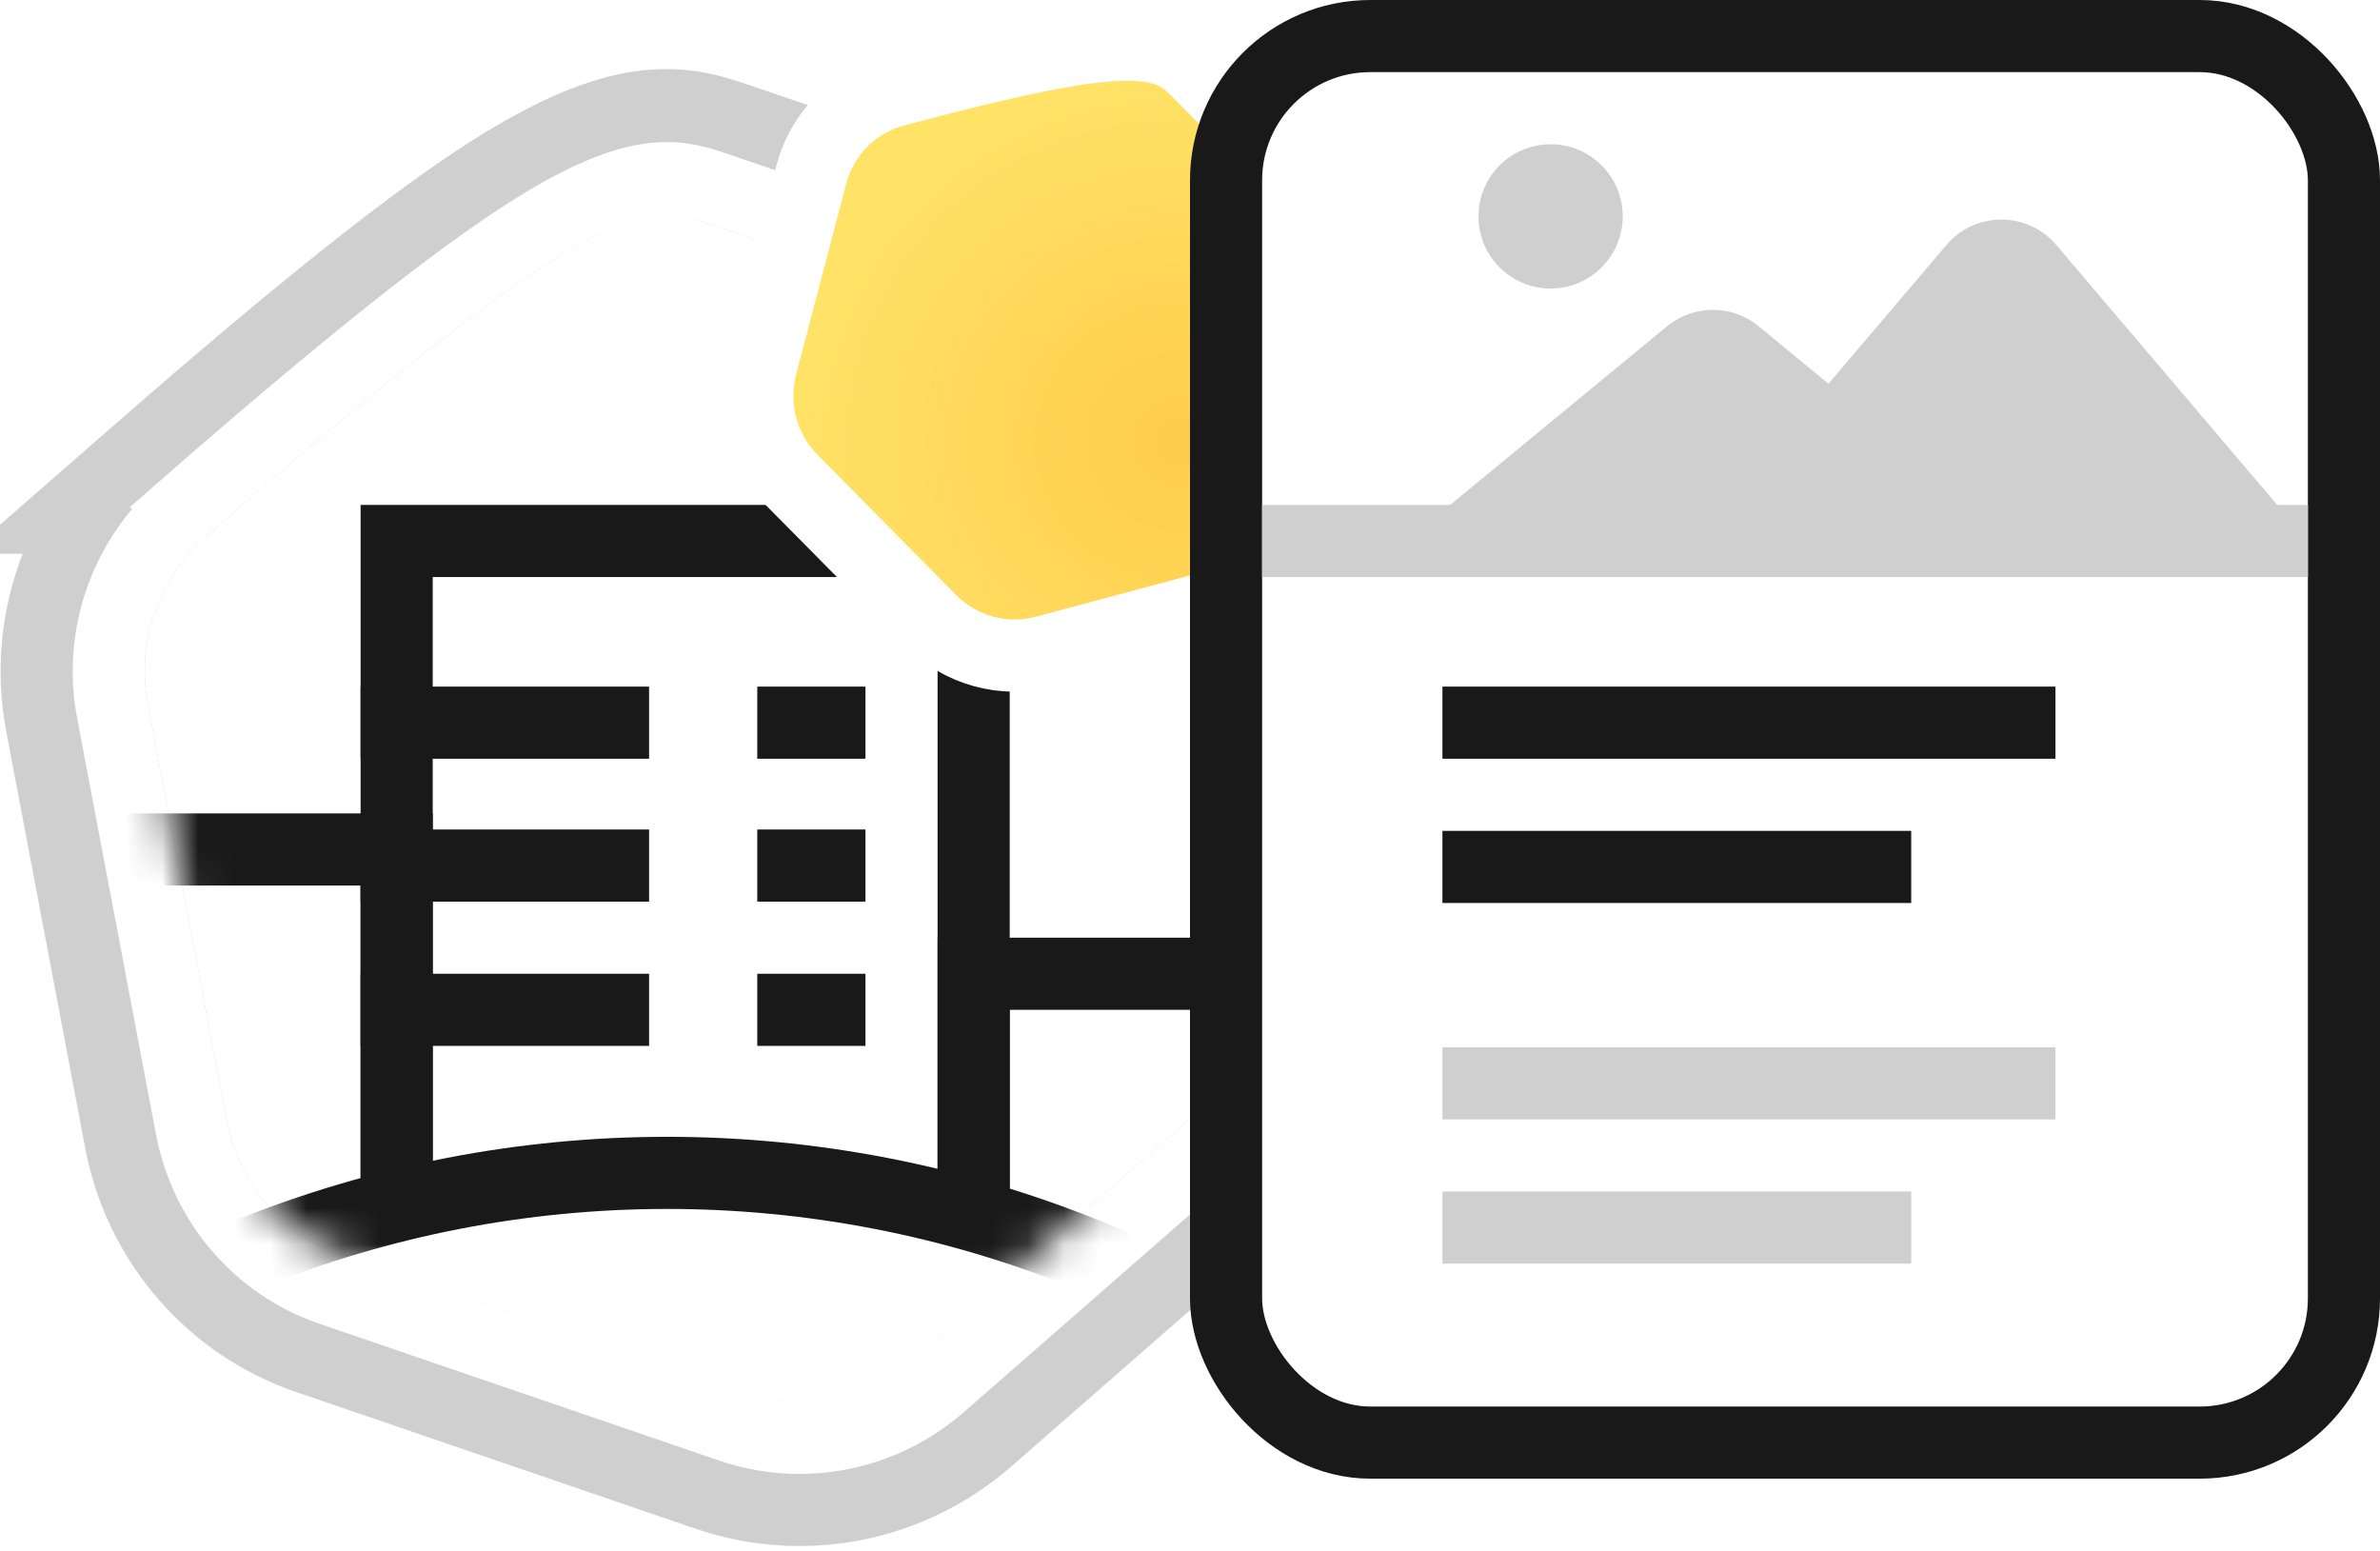 <svg xmlns="http://www.w3.org/2000/svg" xmlns:xlink="http://www.w3.org/1999/xlink" width="66" height="43" viewBox="0 0 66 43">
    <defs>
        <filter id="prefix__b" width="125%" height="124.2%" x="-12.5%" y="-12.1%" filterUnits="objectBoundingBox">
            <feGaussianBlur in="SourceGraphic"/>
        </filter>
        <filter id="prefix__e" width="126.6%" height="126.4%" x="-13.3%" y="-13.2%" filterUnits="objectBoundingBox">
            <feGaussianBlur in="SourceGraphic"/>
        </filter>
        <filter id="prefix__f" width="100%" height="100%" x="0%" y="0%" filterUnits="objectBoundingBox">
            <feGaussianBlur in="SourceGraphic"/>
        </filter>
        <radialGradient id="prefix__d" cx="68.166%" cy="65.098%" r="62.366%" fx="68.166%" fy="65.098%" gradientTransform="matrix(1 0 0 .989 0 .007)">
            <stop offset="0%" stop-color="#FFCC4C"/>
            <stop offset="100%" stop-color="#FFE367"/>
        </radialGradient>
        <path id="prefix__a" d="M10.612 2.093L1.725 9.861C.39 11.024-.226 12.807.104 14.539l2.191 11.558c.33 1.733 1.552 3.148 3.212 3.716l11.081 3.792c1.66.568 3.503.202 4.833-.963l8.887-7.767c1.333-1.164 1.95-2.946 1.621-4.679L29.741 8.64c-.33-1.732-1.552-3.147-3.211-3.715L15.444 1.13c-1.66-.568-3.499-.201-4.832.962z"/>
    </defs>
    <g fill="none" fill-rule="evenodd">
        <path d="M0 0H80V48H0z" transform="translate(-4 -3)"/>
        <g transform="translate(-4 -3) translate(8 8)">
            <mask id="prefix__c" fill="#fff">
                <use xlink:href="#prefix__a"/>
            </mask>
            <g fill-rule="nonzero" filter="url(#prefix__b)">
                <path stroke="#CFCFCF" stroke-width="4" d="M.409 8.355c-1.869 1.63-2.732 4.13-2.27 6.558L.33 26.47c.232 1.22.78 2.328 1.56 3.23.782.905 1.798 1.605 2.97 2.005l11.08 3.792c1.17.4 2.404.472 3.58.238 1.172-.234 2.285-.77 3.219-1.589l8.885-7.765c1.868-1.63 2.732-4.13 2.27-6.559L31.707 8.267c-.233-1.22-.78-2.328-1.56-3.23-.782-.905-1.799-1.605-2.97-2.005L16.092-.762c-1.248-.427-2.577-.784-5.964 1.371C8.127 1.882 5.142 4.22.408 8.355z"/>
                <path stroke="#FFF" stroke-width="2" d="M1.067 9.108c-1.601 1.397-2.342 3.538-1.946 5.618l2.191 11.558c.2 1.043.667 1.99 1.334 2.762.668.773 1.537 1.37 2.537 1.713l11.082 3.792c1 .342 2.054.403 3.06.203 1.003-.2 1.956-.66 2.755-1.36l8.886-7.766c1.6-1.397 2.341-3.538 1.945-5.619L30.724 8.453c-.199-1.043-.666-1.99-1.334-2.762-.668-.773-1.536-1.371-2.537-1.713L15.768.184c-1.079-.369-2.225-.563-5.103 1.269-1.977 1.258-4.923 3.57-9.598 7.655z"/>
            </g>
            <g mask="url(#prefix__c)">
                <g>
                    <path fill-rule="nonzero" stroke="#191919" stroke-width="2" d="M15 0H31V22.5H15z" transform="translate(-8 10)"/>
                    <path fill-rule="nonzero" stroke="#191919" stroke-width="2" d="M31 12H40.478V22.5H31z" transform="translate(-8 10) matrix(-1 0 0 1 71.478 0)"/>
                    <path fill-rule="nonzero" stroke="#191919" stroke-width="2" d="M4.734 8.554H15V22.5H4.734z" transform="translate(-8 10) matrix(-1 0 0 1 19.734 0)"/>
                    <path fill="#191919" d="M14 4.038H22V6.038H14zM25 4.038H28V6.038H25zM14 8H22V10H14zM25 8H28V10H25zM14 12H22V14H14zM25 12H28V14H25z" transform="translate(-8 10)"/>
                    <path fill="#FFF" fill-rule="nonzero" stroke="#191919" stroke-width="2" d="M44.42 26.6C32.314 14.495 12.686 14.495.58 26.6" transform="translate(-8 10)"/>
                </g>
            </g>
        </g>
        <path fill="url(#prefix__d)" fill-rule="nonzero" stroke="#FFF" stroke-width="2" d="M28.808 5.514c-.567.152-1.07.45-1.47.854-.397.402-.692.908-.841 1.478l-1.388 5.29c-.299 1.135.026 2.347.852 3.18l3.846 3.888c.416.419.924.71 1.469.859.548.15 1.133.157 1.7.005l5.235-1.403c.566-.152 1.07-.45 1.47-.855.398-.402.693-.909.842-1.479l1.387-5.289c.298-1.134-.026-2.346-.852-3.18l-3.845-3.887c-.444-.448-.933-.888-2.813-.685-1.088.117-2.797.475-5.592 1.224z" filter="url(#prefix__e)" transform="translate(-4 -3)"/>
        <g transform="translate(-4 -3) translate(37 3)">
            <rect width="31" height="39" x="1" y="1" fill="#FFF" fill-rule="nonzero" stroke="#191919" stroke-width="2" filter="url(#prefix__f)" rx="4"/>
            <path fill="#191919" d="M7 19.038H24V21.038H7z"/>
            <path fill="#CFCFCF" d="M7 29.038H24V31.038H7z"/>
            <path fill="#191919" d="M7 23.038H20V25.038H7z"/>
            <path fill="#CFCFCF" d="M7 33.038H20V35.038H7z"/>
            <path fill="#CFCFCF" fill-rule="nonzero" d="M2 14H31V16H2z"/>
            <path fill="#CFCFCF" fill-rule="nonzero" d="M15.771 9.047L23 15H6l7.229-5.953c.738-.608 1.804-.608 2.542 0z"/>
            <path fill="#CFCFCF" fill-rule="nonzero" d="M24.024 6.793L31 15H14l6.976-8.207c.715-.842 1.978-.944 2.82-.229.082.07.158.147.228.229z"/>
            <circle cx="10" cy="6" r="2" fill="#CFCFCF" fill-rule="nonzero"/>
        </g>
    </g>
</svg>
